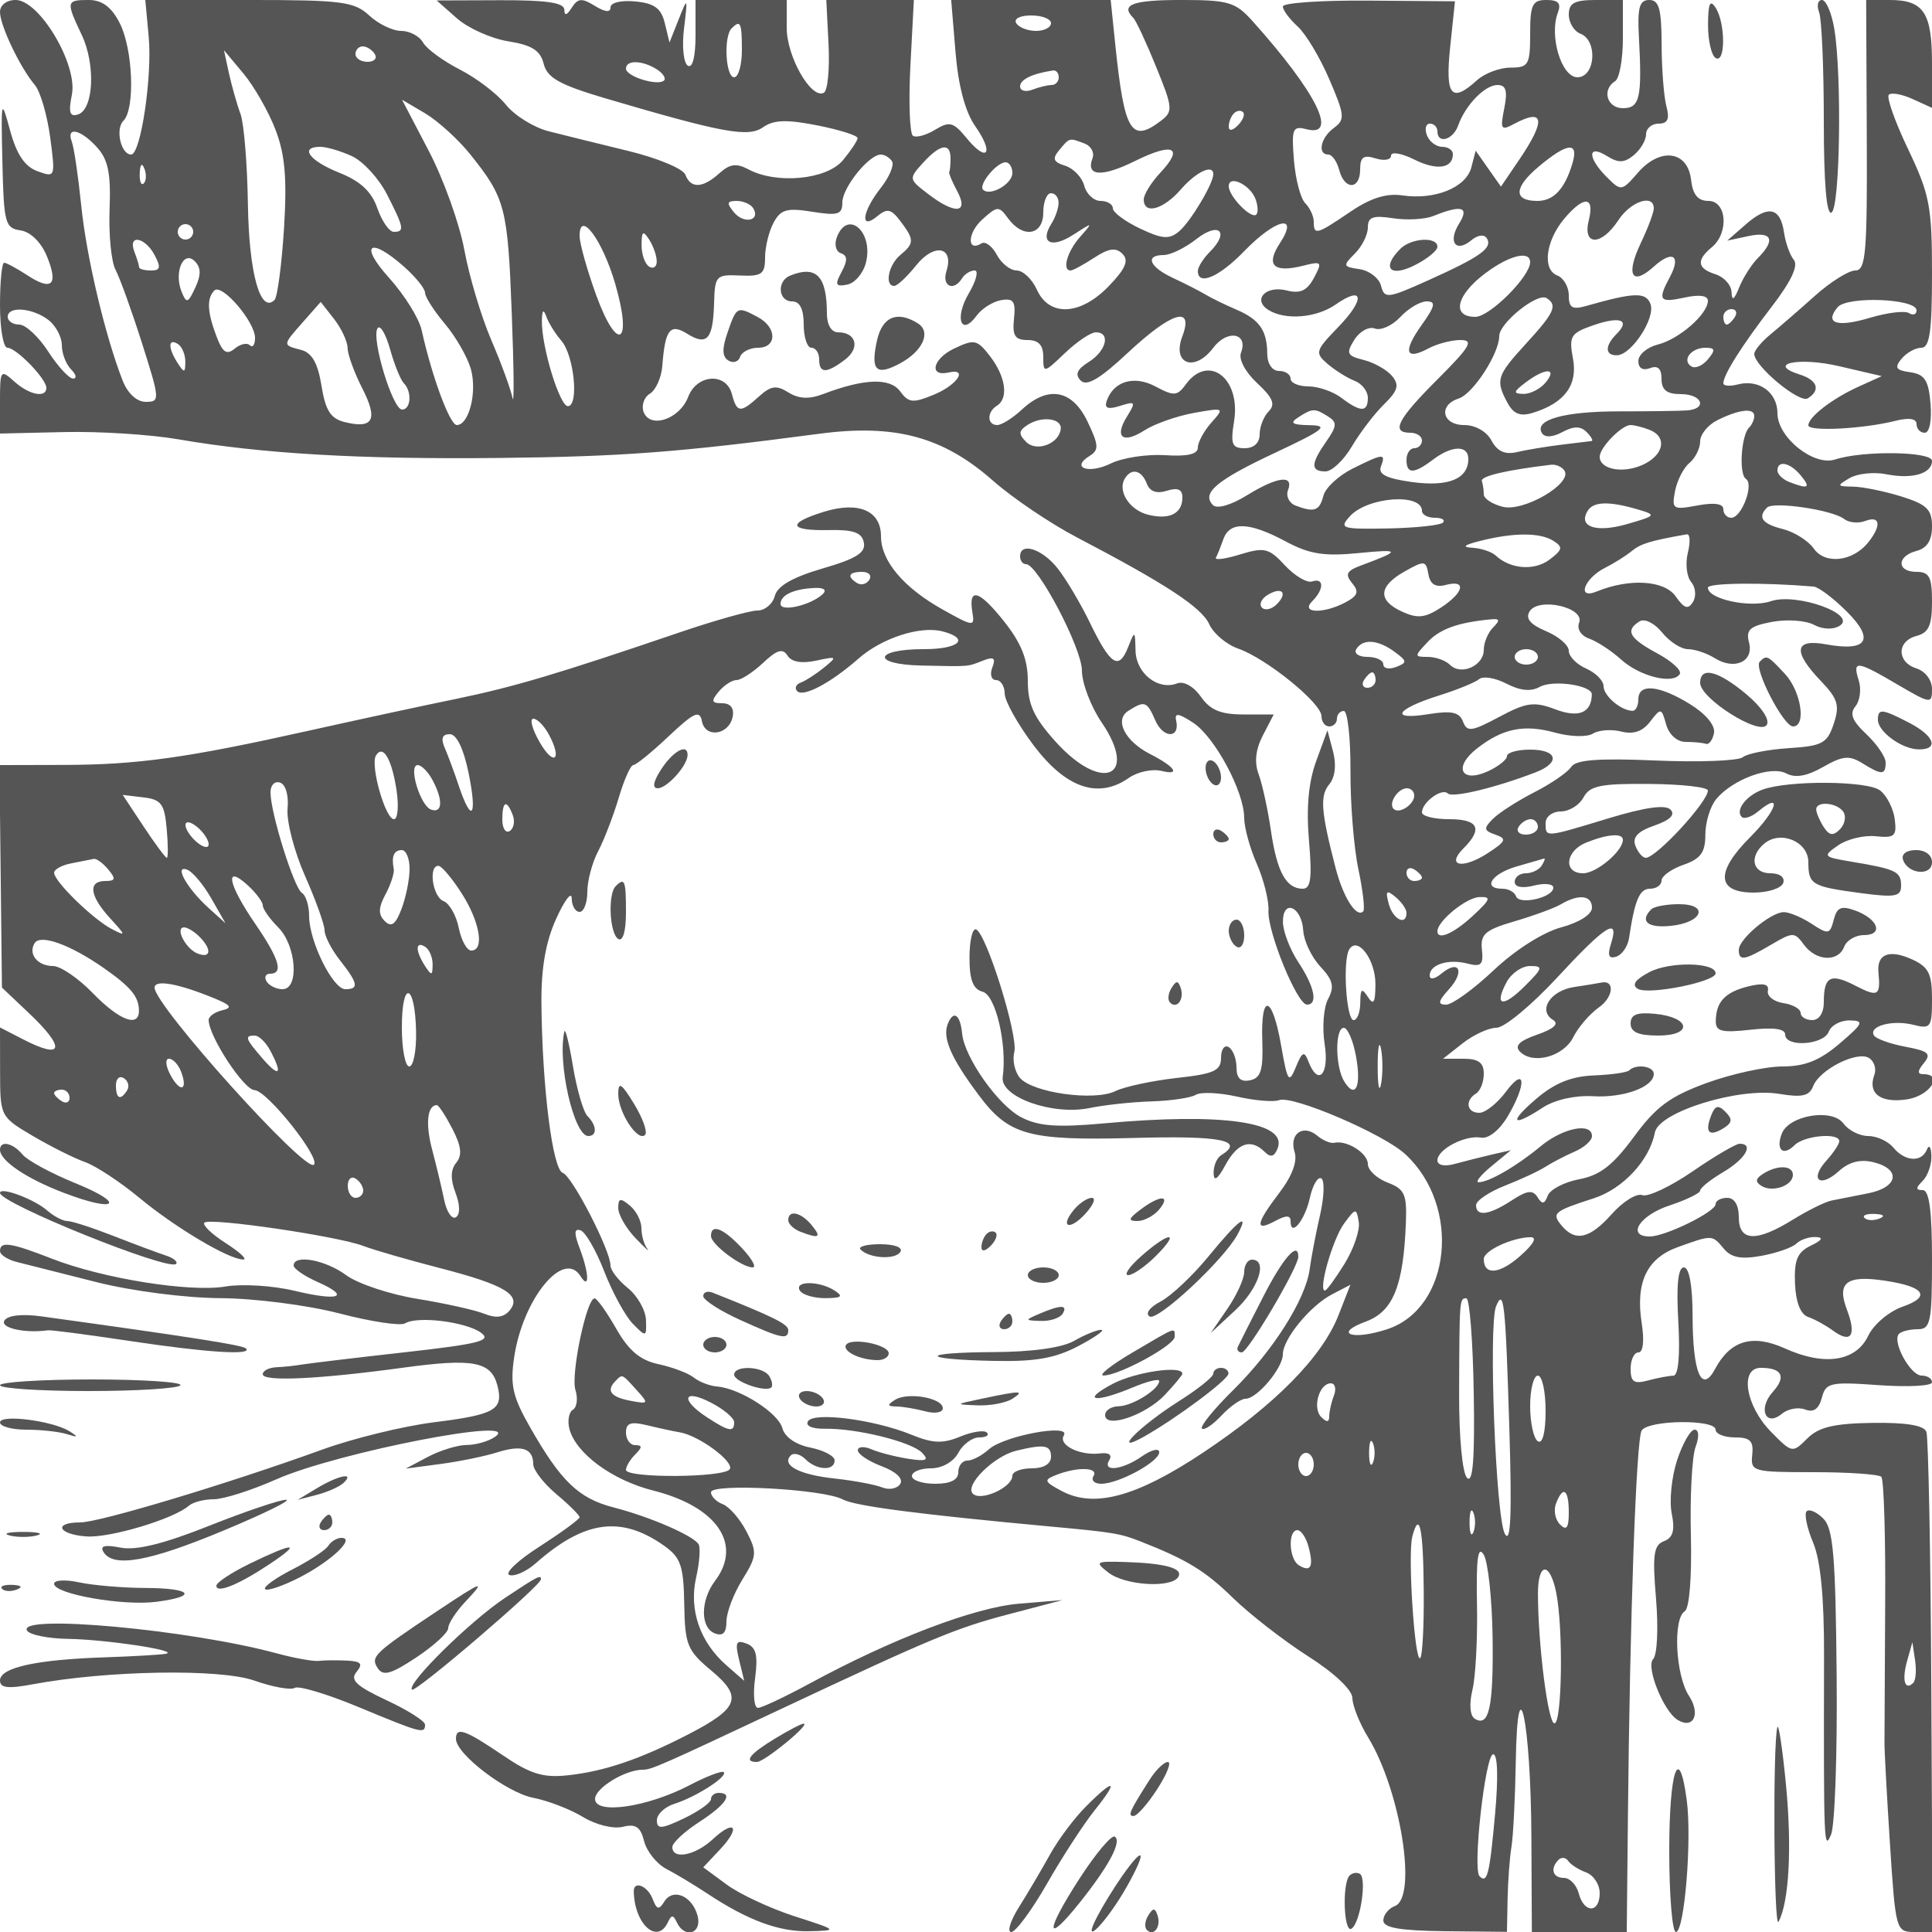 <svg xmlns="http://www.w3.org/2000/svg" version="1.0" width="250" height="250" viewBox="0 0 250 250" preserveAspectRatio="xMidYMid meet">
<g transform="translate(0,250) scale(0.01,-0.01)" fill="#555555" stroke="none">
<path d="M0 24845 c0 -175 260 -719 451 -945 70 -82 159 -386 198 -675 69 -520 67 -525 -165 -440 -164 60 -269 217 -353 525 -116 426 -119 412 -100 -410 18 -787 35 -852 234 -881 128 -18 265 -151 339 -328 156 -376 71 -463 -247 -255 -138 90 -274 164 -303 164 -30 0 -54 -247 -54 -550 0 -302 43 -550 96 -550 114 0 504 -402 504 -519 0 -136 -224 -91 -417 84 -175 158 -183 147 -183 -255 l0 -420 825 19 c454 11 1119 -31 1478 -93 1080 -187 2353 -261 4147 -242 1597 17 2327 72 4150 313 981 130 1602 -37 2248 -606 256 -226 744 -555 1084 -733 1153 -603 1618 -908 1716 -1126 54 -120 222 -262 374 -315 365 -127 1078 -705 1078 -874 0 -73 45 -133 100 -133 55 0 100 45 100 100 0 55 40 100 89 100 49 0 88 -349 86 -775 -2 -426 44 -1000 103 -1275 58 -275 86 -519 62 -543 -87 -88 -258 179 -356 556 -191 735 -207 939 -84 1087 76 92 95 251 50 424 l-73 276 -146 -400 c-99 -270 -129 -603 -93 -1025 42 -483 24 -625 -80 -625 -215 0 -334 216 -412 750 -40 275 -112 604 -159 731 -58 154 -40 320 54 502 l141 272 -391 0 c-294 0 -430 56 -551 229 -94 134 -222 206 -308 173 -246 -95 -531 129 -538 422 -7 267 -8 268 -99 40 -119 -296 -226 -225 -493 326 -118 244 -305 559 -415 699 -201 255 -487 346 -487 156 0 -55 34 -100 77 -100 151 0 723 -1088 723 -1377 0 -162 115 -465 256 -672 482 -710 3 -912 -594 -251 -284 315 -362 484 -362 787 0 280 -84 491 -309 774 -322 406 -464 445 -408 113 32 -186 12 -184 -387 40 -505 283 -796 629 -796 946 0 331 -287 456 -735 319 -485 -150 -462 -248 57 -238 322 7 430 -31 456 -161 27 -131 -97 -209 -534 -336 -387 -113 -584 -226 -618 -355 -27 -104 -128 -189 -225 -189 -96 0 -552 -128 -1013 -285 -1585 -540 -2140 -704 -2888 -859 -412 -84 -1267 -269 -1900 -410 -1588 -354 -2217 -442 -3179 -444 l-828 -2 16 -1440 16 -1439 337 -319 c495 -466 464 -624 -67 -349 l-295 152 1 -577 c1 -574 4 -580 425 -828 233 -137 537 -289 674 -337 138 -48 455 -257 705 -464 467 -387 1163 -800 1344 -797 55 1 -47 96 -228 212 -181 116 -305 235 -276 265 69 68 1723 -174 2055 -301 138 -53 583 -181 989 -286 849 -219 1068 -353 905 -550 -75 -90 -177 -103 -327 -42 -119 48 -509 135 -867 193 -357 58 -771 196 -920 306 -267 198 -680 274 -680 125 0 -41 138 -136 306 -211 441 -195 286 -255 -298 -115 -276 66 -676 91 -888 55 -463 -78 -1588 102 -2249 360 -533 208 -671 229 -671 99 0 -49 101 -114 225 -144 124 -31 585 -147 1025 -259 456 -115 1144 -204 1600 -207 450 -3 1125 -90 1543 -198 409 -107 791 -164 849 -128 158 97 777 22 979 -119 149 -105 -10 -146 -997 -257 -646 -72 -1241 -144 -1324 -158 -83 -15 -229 -30 -325 -34 -96 -5 -175 -45 -175 -91 0 -98 727 -64 1823 86 900 123 1132 79 1213 -230 82 -315 -25 -378 -827 -478 -394 -50 -1040 -208 -1437 -352 -1220 -442 -2884 -943 -3134 -943 -353 0 -288 -154 77 -181 302 -24 1134 225 1330 398 52 45 197 83 322 83 125 0 487 115 805 256 794 352 3242 826 2828 548 -82 -56 -246 -102 -364 -102 -117 -1 -342 -71 -500 -154 l-286 -152 450 60 c248 33 579 101 736 151 317 100 464 51 464 -154 0 -74 135 -249 300 -388 165 -138 300 -273 300 -298 0 -25 -232 -195 -515 -377 -283 -181 -460 -348 -393 -371 67 -22 220 46 340 152 631 557 1107 621 1665 225 212 -151 249 -259 257 -753 9 -528 38 -600 351 -861 411 -343 358 -486 -305 -828 -620 -319 -1079 -475 -1550 -526 -324 -35 -486 15 -850 263 -482 327 -600 368 -600 208 0 -196 653 -694 998 -762 191 -37 482 -149 646 -249 167 -102 393 -157 514 -127 168 42 230 0 277 -186 33 -132 163 -294 288 -359 125 -65 362 -208 527 -317 524 -348 933 -499 1322 -489 374 10 373 12 -195 195 -314 102 -708 286 -874 409 l-303 223 217 231 c273 290 193 399 -95 131 -226 -210 -522 -267 -522 -100 0 55 157 201 349 325 344 223 446 376 251 376 -55 0 -100 -37 -100 -81 0 -45 -158 -157 -350 -249 -290 -138 -350 -143 -350 -25 0 78 101 174 225 213 280 88 696 355 640 410 -22 23 -226 -55 -451 -173 -541 -281 -1214 -378 -1214 -174 0 141 389 379 619 379 110 0 220 48 1831 806 1905 895 2221 1027 2900 1205 l700 184 -566 -47 c-578 -49 -1645 -456 -2711 -1035 -318 -172 -617 -313 -666 -313 -48 0 -65 173 -36 385 39 295 14 400 -111 447 -134 52 -151 15 -96 -210 l66 -272 -229 200 c-343 300 -487 717 -394 1133 45 196 59 391 33 434 -70 113 -628 355 -1097 476 -455 117 -684 337 -1082 1035 -228 399 -262 549 -207 914 113 750 636 1392 855 1048 122 -194 117 30 -10 362 -73 193 -69 255 14 227 63 -21 201 -261 307 -534 106 -272 272 -576 370 -676 171 -174 177 -172 169 50 -5 127 -110 313 -234 413 -124 100 -225 231 -225 291 0 197 -496 1159 -618 1200 -132 44 -266 1110 -276 2191 -4 459 55 799 192 1100 109 240 199 357 200 261 1 -96 47 -175 102 -175 55 0 100 117 100 260 0 142 63 379 140 525 77 146 196 456 266 690 69 234 154 425 189 425 35 0 241 168 458 373 329 310 401 342 430 194 43 -224 352 -178 398 59 21 110 -29 174 -136 174 -139 0 -147 27 -45 150 68 82 172 150 231 150 58 0 213 100 343 222 180 170 255 192 316 95 51 -83 182 -106 369 -66 274 59 280 54 102 -91 -104 -84 -239 -171 -300 -193 -61 -22 -82 -71 -46 -110 78 -84 435 105 793 420 303 267 800 428 1088 353 360 -94 218 -230 -240 -230 -650 0 -684 -197 -37 -212 642 -14 591 -18 807 66 134 52 162 30 114 -93 -34 -88 -12 -161 49 -161 61 0 111 -79 112 -175 0 -96 170 -400 378 -675 416 -550 834 -692 1227 -417 114 80 305 121 425 91 252 -62 174 54 -144 216 -330 167 -471 444 -287 561 213 136 241 126 351 -126 103 -234 322 -232 268 3 -23 101 32 93 220 -30 281 -184 661 -893 661 -1233 0 -122 73 -389 163 -593 90 -205 158 -477 151 -605 -15 -274 371 -1217 498 -1217 146 0 98 232 -112 550 -109 165 -199 400 -199 522 -1 303 245 195 263 -115 8 -133 107 -342 221 -464 165 -177 185 -262 100 -421 -58 -109 -78 -373 -44 -585 62 -394 -85 -549 -211 -221 -53 139 -80 126 -162 -75 -90 -218 -108 -191 -191 284 -115 653 -265 686 -243 54 13 -377 -19 -479 -159 -508 -121 -25 -175 27 -175 166 0 111 -45 229 -100 263 -55 34 -100 -28 -100 -137 0 -168 -89 -209 -575 -262 -316 -36 -673 -112 -792 -170 -273 -134 -1075 -21 -1237 173 -66 80 -98 229 -71 332 54 207 -364 1544 -496 1588 -46 15 -84 -150 -84 -368 0 -287 47 -407 170 -439 168 -44 318 -680 260 -1105 -35 -257 644 -499 1125 -400 193 40 554 79 804 86 250 8 506 46 569 85 63 39 303 29 533 -23 230 -52 475 -73 545 -46 173 67 1347 -435 1633 -699 729 -672 593 -1992 -233 -2265 -453 -149 -706 -59 -277 99 353 131 486 460 518 1277 14 371 -16 438 -238 522 -140 54 -254 161 -254 239 0 141 -272 313 -436 275 -47 -10 -146 31 -220 93 -184 153 -366 21 -292 -212 39 -121 -33 -312 -196 -526 -308 -404 -324 -511 -56 -367 143 77 200 76 200 -2 0 -216 186 10 250 304 37 165 103 277 148 249 44 -27 37 -241 -17 -475 -54 -234 -114 -549 -134 -700 -53 -391 -473 -1055 -995 -1569 -247 -244 -427 -466 -399 -493 27 -27 140 49 252 168 112 120 252 218 312 218 149 0 483 397 483 575 0 198 354 630 638 777 l236 123 -155 -396 c-214 -542 -820 -1157 -1756 -1779 -860 -571 -1405 -718 -1826 -493 -228 122 -235 142 -70 207 274 108 553 100 483 -14 -34 -55 11 -100 99 -100 227 0 751 285 751 408 0 57 -100 33 -222 -52 -255 -179 -522 -209 -423 -48 40 65 -7 99 -119 85 -262 -33 -547 108 -470 233 97 157 -777 -5 -971 -181 -89 -80 -213 -145 -278 -145 -64 0 -117 -67 -117 -150 0 -100 -100 -150 -300 -150 -165 0 -300 45 -300 100 0 55 111 100 246 100 145 0 291 83 354 200 59 110 180 200 270 200 90 0 135 29 100 63 -35 35 -191 11 -346 -53 -224 -93 -354 -88 -628 24 -482 197 -1264 299 -1341 175 -36 -60 53 -99 216 -97 411 8 1128 -170 1262 -312 92 -97 53 -113 -183 -76 -165 26 -379 81 -475 123 -96 41 -175 34 -175 -14 0 -49 139 -142 309 -206 186 -70 282 -161 240 -229 -38 -61 -143 -82 -234 -45 -91 36 -367 88 -615 115 -458 49 -693 173 -567 299 39 38 124 16 189 -49 145 -145 378 -155 378 -16 0 57 -141 131 -313 166 -189 37 -333 137 -363 251 -52 198 -551 516 -847 540 -95 7 -230 60 -300 116 -70 56 -274 133 -454 172 -239 51 -386 174 -550 461 -123 215 -248 391 -279 391 -104 2 -311 -988 -248 -1186 34 -108 20 -223 -33 -255 -52 -32 -72 -144 -45 -248 83 -317 554 -664 1082 -797 827 -208 1162 -695 803 -1169 -191 -253 -193 -607 -3 -680 104 -40 150 7 150 152 0 116 92 360 205 542 190 307 194 355 54 625 -83 161 -221 319 -305 352 -85 32 -154 102 -154 155 0 120 1454 42 1704 -92 162 -87 972 -192 2696 -352 799 -73 898 -90 1150 -189 609 -239 845 -383 1203 -733 219 -213 656 -553 972 -755 343 -218 575 -438 575 -543 1 -97 92 -326 204 -509 421 -690 639 -2068 346 -2181 -82 -31 -150 -116 -150 -187 0 -95 215 -132 800 -139 l800 -8 8 424 c5 233 27 537 50 674 23 138 48 633 56 1100 22 1344 196 509 202 -975 l6 -1225 614 0 614 0 15 1475 c25 2596 107 4899 178 5014 86 138 957 148 957 11 0 -55 112 -100 249 -100 198 0 244 -46 225 -225 -23 -217 5 -225 793 -225 449 0 843 -27 877 -60 33 -33 56 -776 50 -1650 -5 -875 -9 -1680 -9 -1790 -1 -110 32 -706 72 -1325 71 -1099 79 -1125 312 -1125 l238 0 -16 3175 c-9 1746 -38 3230 -64 3298 -31 83 -265 121 -698 115 -501 -8 -696 -55 -844 -203 -190 -190 -196 -189 -467 86 -331 336 -410 829 -134 829 277 0 334 -114 156 -311 -195 -216 -95 -459 118 -283 77 64 212 89 300 55 109 -42 178 6 216 151 52 197 106 209 741 164 377 -27 685 -10 685 37 0 48 -60 87 -134 87 -147 0 -388 444 -293 540 33 33 143 60 244 60 164 0 183 94 183 900 0 633 -36 900 -120 900 -93 0 -93 27 0 120 66 66 116 212 112 325 -4 113 -30 149 -58 80 -69 -170 -283 -157 -434 25 -68 83 -215 150 -326 150 -111 0 -255 73 -320 162 -147 200 -706 107 -798 -132 -80 -210 17 -297 166 -148 125 125 578 165 578 51 0 -37 -75 -150 -166 -251 -223 -246 -87 -361 161 -136 134 121 278 157 451 114 358 -90 316 -325 -71 -401 -179 -35 -392 -78 -475 -94 -82 -16 -307 -128 -500 -247 -474 -294 -700 -284 -700 32 0 156 -57 250 -150 250 -82 0 -150 -37 -150 -81 0 -100 -650 -419 -853 -419 -304 0 -131 273 253 400 220 73 400 160 400 194 0 35 135 143 300 240 286 169 400 366 211 366 -49 0 -322 -161 -608 -357 -286 -197 -579 -335 -651 -308 -72 28 -249 -81 -393 -242 -287 -323 -474 -366 -652 -152 -132 160 -102 186 416 353 378 122 723 493 791 852 50 266 1087 587 1611 499 293 -49 388 -27 437 100 83 215 568 460 722 365 68 -42 99 -140 70 -218 -89 -242 79 -369 421 -318 298 45 482 326 213 326 -80 0 -78 42 7 144 99 120 59 156 -239 211 -197 37 -380 103 -407 146 -74 121 239 206 509 138 225 -57 242 -34 242 334 0 327 -44 415 -257 512 -296 135 -460 71 -436 -169 29 -302 -5 -322 -294 -173 -326 169 -413 125 -413 -210 0 -140 -60 -233 -150 -233 -82 0 -150 42 -150 93 0 51 -101 109 -225 127 -124 19 -213 91 -199 159 18 88 -56 105 -250 58 -303 -74 -422 -201 -424 -450 -2 -134 78 -153 448 -112 298 34 450 13 450 -62 0 -169 497 -136 564 37 31 83 154 148 272 146 190 -4 176 -37 -132 -300 -257 -219 -449 -296 -740 -296 -216 0 -658 -96 -981 -214 -473 -173 -655 -307 -941 -697 -270 -367 -438 -498 -706 -548 -194 -37 -377 -132 -408 -212 -43 -113 -73 -117 -133 -20 -61 97 -134 88 -333 -42 -292 -191 -462 -214 -462 -62 0 58 169 172 375 253 206 81 443 191 525 245 83 53 251 141 375 195 124 53 225 143 225 200 0 183 -378 108 -667 -133 -308 -256 -672 -466 -801 -463 -45 1 31 95 168 208 l250 206 -250 -57 c-137 -32 -351 -86 -475 -120 -133 -37 -225 -18 -225 46 0 143 360 331 566 294 94 -17 238 97 341 271 250 421 236 666 -19 325 -112 -151 -268 -275 -346 -275 -163 0 -190 159 -42 250 55 34 100 149 100 256 0 143 -69 194 -263 194 l-264 0 254 200 c140 110 337 201 439 201 101 1 454 293 784 650 627 678 809 793 696 437 -48 -153 -29 -199 69 -167 74 25 148 132 164 237 75 498 136 642 273 642 81 0 148 47 148 105 0 58 127 150 283 204 224 78 284 160 284 390 0 160 63 367 141 461 214 257 709 438 908 331 115 -61 266 -35 474 84 253 145 340 153 506 50 255 -158 304 -157 304 8 0 72 -112 237 -249 366 -185 174 -221 266 -141 362 58 71 77 222 42 334 -84 265 -29 259 505 -55 426 -249 443 -251 443 -56 0 115 -87 230 -200 266 -258 82 -258 353 0 421 157 41 200 136 200 441 0 321 -34 388 -200 388 -259 0 -259 203 0 271 136 36 200 136 200 316 0 221 -66 285 -398 389 -220 68 -501 125 -625 127 -210 3 -213 11 -42 111 102 59 315 81 474 49 334 -67 591 8 591 173 0 123 -891 136 -1254 18 -277 -90 -746 286 -746 598 0 271 -240 445 -514 373 -102 -26 -186 -20 -186 15 0 109 237 485 627 993 250 325 346 529 285 604 -51 62 -108 222 -127 355 -47 325 -205 358 -495 104 l-240 -210 275 59 c304 65 355 -50 124 -282 -83 -83 -193 -255 -244 -382 -65 -162 -94 -181 -99 -63 -3 93 -96 197 -206 232 -238 76 -254 181 -50 350 225 186 195 600 -43 600 -137 0 -203 81 -225 275 -44 375 -399 422 -687 91 -211 -243 -218 -243 -405 -56 -250 250 -249 428 2 272 151 -94 225 -92 350 11 87 72 158 193 158 269 0 76 73 138 162 138 119 0 145 60 101 225 -33 124 -61 484 -62 800 -1 459 -33 575 -160 575 -127 0 -154 -97 -134 -475 43 -790 13 -925 -207 -925 -207 0 -276 241 -100 350 55 34 100 284 100 556 l0 494 -350 0 c-277 0 -350 -40 -350 -189 0 -104 68 -216 150 -247 228 -88 195 -564 -39 -564 -206 0 -368 535 -252 837 45 119 6 163 -148 163 -182 0 -211 -59 -211 -437 0 -402 -21 -438 -253 -438 -140 0 -334 -73 -433 -162 -335 -303 -415 -205 -349 429 l62 591 -1114 9 c-612 5 -1113 -29 -1113 -76 0 -47 86 -163 191 -258 105 -95 289 -402 410 -684 200 -464 206 -522 60 -629 -172 -125 -218 -345 -73 -345 49 0 112 -90 141 -200 69 -263 271 -258 271 7 0 161 44 193 200 143 110 -35 200 -19 200 36 0 54 134 32 299 -50 292 -146 501 -117 501 70 0 52 -63 94 -139 94 -77 0 -166 68 -197 150 -32 83 -14 150 39 150 53 0 97 -45 97 -100 0 -168 202 -111 268 75 95 267 346 525 510 525 110 0 132 -76 87 -302 -55 -275 -43 -293 130 -200 388 207 411 48 66 -461 l-239 -352 -164 233 -163 232 -57 -219 c-69 -258 -470 -421 -889 -360 -209 31 -413 -33 -678 -213 -436 -296 -471 -305 -471 -128 0 72 -50 180 -111 241 -61 61 -126 312 -146 559 -32 405 -16 444 161 398 422 -110 131 476 -695 1397 -223 249 -311 275 -928 275 -625 0 -787 -61 -617 -231 36 -35 169 -321 296 -634 217 -532 221 -578 61 -699 -382 -290 -471 -144 -587 961 l-62 603 -1032 0 -1032 0 56 -675 c36 -438 126 -774 255 -958 248 -352 157 -482 -110 -156 -172 210 -222 223 -407 111 -115 -71 -245 -107 -288 -80 -43 26 -58 433 -34 903 l45 855 -566 0 -567 0 29 -575 c16 -316 -11 -597 -60 -625 -162 -91 -481 465 -481 837 l0 363 -590 0 -590 0 0 -456 c0 -279 -39 -432 -100 -394 -55 34 -78 250 -49 481 49 408 47 411 -69 119 l-119 -300 -61 250 c-46 192 -134 257 -381 281 -181 18 -321 -15 -321 -76 0 -70 -70 -63 -203 19 -168 104 -220 100 -299 -24 -63 -100 -95 -108 -96 -25 -2 90 -233 124 -827 122 l-825 -3 264 -233 c145 -127 443 -261 664 -296 305 -49 414 -118 457 -291 46 -181 204 -270 786 -443 1533 -452 1861 -513 2054 -377 137 96 305 101 703 23 287 -57 521 -131 519 -165 -2 -34 -88 -163 -191 -287 -209 -250 -856 -312 -1221 -117 -156 83 -241 72 -376 -50 -216 -195 -371 -202 -441 -18 -30 77 -361 215 -736 306 -375 91 -839 206 -1032 255 -192 49 -442 204 -554 344 -112 140 -380 345 -596 455 -215 110 -430 267 -476 350 -46 82 -174 150 -283 150 -110 0 -296 90 -414 200 -193 179 -353 200 -1556 200 l-1341 0 44 -475 c48 -510 -103 -1525 -227 -1525 -132 0 -208 329 -100 437 154 154 124 932 -50 1268 -106 206 -227 295 -400 295 -291 0 -295 -19 -90 -451 182 -384 156 -963 -47 -1030 -108 -35 -126 24 -80 256 78 388 -419 1225 -728 1225 -116 0 -202 -66 -202 -155z m13600 -145 c0 -55 -87 -100 -194 -100 -107 0 -222 45 -256 100 -35 57 49 100 194 100 141 0 256 -45 256 -100z m-4000 -350 c0 -192 -45 -350 -100 -350 -111 0 -139 528 -33 633 115 115 133 77 133 -283z m-4750 -50 c34 -55 -8 -100 -94 -100 -86 0 -156 45 -156 100 0 55 42 100 94 100 52 0 122 -45 156 -100z m-1286 -976 c125 -325 151 -629 111 -1281 -30 -470 -85 -886 -122 -924 -184 -184 -331 345 -345 1236 -8 521 -51 1048 -96 1171 -46 123 -112 359 -149 524 l-65 300 251 -300 c138 -165 325 -492 415 -726z m4933 780 c81 -51 124 -116 96 -145 -78 -77 -493 51 -493 153 0 114 210 110 397 -8z m5203 -104 c0 -55 -41 -100 -92 -100 -50 0 -163 -27 -250 -61 -87 -33 -158 -14 -158 43 0 89 155 165 425 206 41 7 75 -33 75 -88z m-7615 -997 c454 -567 485 -687 537 -2053 28 -715 32 -1210 10 -1100 -22 110 -145 448 -275 750 -130 303 -286 826 -348 1164 -62 338 -268 914 -459 1280 l-348 666 300 -177 c165 -98 427 -336 583 -530z m9933 375 c-71 -71 -118 -77 -118 -15 0 57 30 134 67 170 36 37 90 44 118 15 28 -28 -2 -105 -67 -170z m-14763 -284 c145 -160 181 -338 163 -801 -13 -328 22 -681 77 -784 55 -103 209 -530 342 -948 233 -733 235 -761 50 -761 -117 0 -234 108 -300 275 -226 578 -469 1602 -536 2267 -39 381 -94 753 -122 825 -77 202 117 159 326 -73z m12781 48 c83 -32 129 -118 101 -190 -90 -235 120 -248 551 -35 492 244 636 178 329 -149 -119 -127 -217 -284 -217 -349 0 -201 253 -132 481 131 199 228 419 331 419 195 0 -122 -297 -618 -443 -739 -128 -107 -217 -100 -506 37 -193 92 -351 209 -351 262 0 52 -72 95 -159 95 -88 0 -183 89 -211 197 -28 108 -139 224 -246 258 -155 49 -171 91 -77 203 135 163 127 161 329 84z m-9483 -162 c145 -66 349 -289 455 -496 221 -434 230 -484 87 -484 -58 0 -153 137 -212 305 -75 217 -219 351 -495 461 -387 155 -517 334 -243 334 80 0 264 -54 408 -120z m7747 -30 c0 -82 -8 -161 -17 -175 -9 -14 37 -126 104 -250 154 -289 -29 -304 -384 -30 -244 187 -245 193 -60 397 222 245 357 267 357 58z m8044 -75 c-99 -324 -242 -475 -450 -475 -312 0 -307 171 13 441 381 320 529 331 437 34z m-8801 37 c30 -49 -35 -202 -144 -341 -245 -311 -276 -559 -46 -368 127 105 178 94 297 -63 183 -242 183 -288 0 -440 -153 -127 -207 -400 -79 -400 39 0 167 120 284 266 233 293 493 243 392 -74 -63 -198 94 -269 203 -92 34 55 107 100 162 100 54 0 20 -134 -76 -297 -188 -318 -101 -564 102 -287 66 91 209 181 316 200 161 28 191 -16 167 -241 -23 -219 13 -275 175 -275 143 0 204 -65 204 -219 0 -213 7 -211 280 50 155 148 335 269 400 269 195 0 137 -241 -92 -384 -152 -95 -181 -163 -103 -241 78 -78 249 23 607 358 570 533 861 621 707 213 -136 -357 159 -467 400 -147 183 243 458 193 359 -65 -32 -83 59 -252 210 -392 204 -189 239 -275 149 -365 -64 -64 -117 -198 -117 -297 0 -111 -74 -180 -194 -180 -165 0 -185 51 -137 349 90 555 -331 878 -623 479 -112 -154 -154 -157 -392 -30 -280 150 -548 69 -635 -191 -30 -91 21 -108 175 -59 199 63 207 52 91 -135 -171 -274 -56 -363 231 -178 129 82 414 182 634 222 392 70 397 67 225 -126 -96 -108 -175 -254 -175 -323 0 -86 -135 -117 -425 -98 -234 15 -549 -33 -700 -107 -288 -141 -526 -58 -276 97 123 76 120 139 -26 444 -198 415 -510 472 -850 156 -118 -110 -262 -200 -319 -200 -133 0 -135 169 -4 250 153 95 115 374 -87 638 -170 220 -204 227 -470 100 -275 -132 -327 -367 -68 -308 258 59 113 -161 -188 -286 -275 -113 -329 -108 -439 42 -131 178 -465 167 -996 -35 -181 -69 -316 -63 -450 21 -155 97 -226 87 -379 -51 -242 -219 -288 -215 -352 29 -74 284 -453 260 -566 -36 -109 -287 -491 -417 -576 -196 -32 84 4 191 81 238 76 47 148 207 160 355 36 477 100 559 323 420 256 -160 334 -71 347 392 10 360 25 376 335 362 283 -13 325 18 325 232 0 135 49 338 110 451 92 172 172 195 500 142 334 -53 390 -36 390 120 0 192 344 620 498 620 50 0 115 -40 145 -88z m-9683 -285 c-33 -33 -56 26 -52 131 5 117 28 141 60 61 29 -72 26 -159 -8 -192z m11240 134 c0 -142 -288 -306 -379 -216 -63 64 175 355 291 355 49 0 88 -63 88 -139z m3145 -333 c33 -86 38 -178 12 -204 -64 -65 -357 235 -357 366 0 151 274 22 345 -162z m-2547 -53 c0 -69 -42 -190 -93 -270 -155 -245 -1 -325 279 -145 263 169 264 169 91 -27 -167 -190 -235 -433 -121 -433 29 0 166 74 305 165 188 123 280 136 365 51 86 -86 43 -190 -173 -415 -367 -383 -772 -405 -933 -51 -62 138 -181 250 -262 250 -82 0 -198 91 -257 203 -60 111 -149 178 -197 148 -192 -119 -185 134 9 309 196 177 214 178 334 14 193 -264 455 -220 455 76 0 138 45 250 100 250 55 0 99 -56 98 -125z m-3952 -68 c100 -162 -118 -211 -247 -56 -100 121 -94 149 33 149 86 0 182 -42 214 -93z m10813 -157 c-84 -335 162 -335 382 0 160 245 459 345 459 153 0 -53 -76 -255 -168 -448 -198 -415 -116 -562 168 -305 242 219 358 145 208 -135 -162 -302 -136 -337 192 -265 189 41 300 26 300 -42 0 -172 -372 -497 -647 -566 -139 -35 -253 -131 -253 -214 0 -92 58 -127 150 -92 102 39 150 -5 150 -139 0 -143 68 -197 250 -197 280 0 349 -194 75 -211 -96 -7 -490 -12 -875 -12 -712 0 -1103 -110 -997 -282 37 -59 137 -54 264 14 148 79 235 79 314 0 60 -60 89 -112 64 -116 -25 -3 -202 -25 -395 -48 -192 -24 -449 -66 -571 -95 -154 -36 -254 9 -329 149 -63 118 -209 201 -354 201 -285 0 -338 257 -71 343 186 60 525 582 525 808 0 169 493 565 612 492 146 -91 104 -187 -262 -586 -383 -418 -401 -475 -244 -768 78 -145 165 -181 325 -132 414 126 588 360 523 704 -54 288 -30 328 260 429 351 122 488 72 304 -112 -154 -154 -151 -279 7 -275 188 5 501 485 432 664 -59 156 -210 151 -832 -26 -180 -51 -225 -24 -225 137 0 110 -67 226 -149 258 -197 76 -150 449 92 736 254 300 394 290 316 -22z m-1679 -45 c-148 -237 -41 -380 159 -214 84 70 167 80 201 25 77 -125 -81 -238 -756 -542 -529 -238 -569 -243 -613 -73 -26 100 -151 197 -278 216 -216 31 -220 43 -62 201 93 92 169 244 169 338 0 136 66 160 325 120 179 -28 415 -15 525 30 367 147 466 117 330 -101z m-16380 -105 c0 -55 -45 -100 -100 -100 -55 0 -100 45 -100 100 0 55 45 100 100 100 55 0 100 -45 100 -100z m5461 -673 c228 -785 30 -903 -246 -147 -118 325 -215 670 -215 768 0 345 296 -53 461 -621z m7697 417 c-87 -87 -158 -200 -158 -251 0 -196 275 -79 600 257 408 421 715 491 463 105 -188 -286 -85 -389 293 -295 249 63 258 54 147 -155 -90 -168 -178 -208 -355 -163 -269 67 -444 -120 -236 -252 217 -137 622 -105 872 70 362 253 384 70 35 -290 -300 -310 -307 -335 -139 -480 99 -84 256 -182 349 -218 94 -36 171 -135 171 -219 0 -190 -93 -190 -344 0 -107 81 -298 147 -425 147 -127 0 -231 45 -231 100 0 55 -67 100 -150 100 -88 0 -151 92 -152 225 -2 299 -101 441 -400 569 -136 58 -316 145 -398 194 -82 49 -274 147 -425 217 -304 142 -364 295 -116 295 88 0 278 93 423 207 290 228 434 95 176 -163z m-7160 -125 c1 -72 -43 -103 -98 -69 -55 34 -99 160 -98 281 1 178 19 191 98 69 53 -82 98 -209 98 -281z m-6498 81 c85 -160 76 -200 -46 -200 -85 0 -154 19 -154 42 0 23 -27 113 -61 200 -88 230 135 194 261 -42z m3225 -148 c151 -133 275 -286 275 -340 0 -53 115 -234 256 -401 141 -167 292 -430 336 -583 85 -297 -22 -728 -181 -728 -90 0 -321 623 -455 1228 -33 152 -223 456 -420 675 -392 434 -256 541 189 149z m-2698 -274 c-94 -203 -114 -209 -177 -53 -102 251 23 542 170 395 82 -82 84 -177 7 -342z m17273 330 c0 -186 -523 -708 -709 -708 -339 0 -230 326 209 621 279 188 500 226 500 87z m-16500 -980 c0 -89 -30 -132 -66 -96 -36 37 -125 17 -198 -44 -103 -85 -156 -49 -234 158 -121 317 -129 494 -28 595 96 96 526 -404 526 -613z m1198 -132 c1 -84 87 -321 192 -525 205 -403 139 -525 -233 -432 -179 45 -246 151 -297 470 -47 292 -123 426 -263 463 -244 64 -245 57 28 366 l225 255 173 -221 c95 -122 174 -291 175 -376z m13898 298 c-246 -345 -211 -463 89 -302 111 59 297 108 413 108 177 0 128 -84 -293 -505 -524 -523 -611 -695 -355 -695 83 0 150 -45 150 -100 0 -55 -45 -100 -100 -100 -55 0 -100 -67 -100 -150 0 -187 94 -186 344 3 244 185 456 189 456 9 0 -259 -256 -364 -727 -300 -331 46 -443 101 -404 201 67 175 32 172 -367 -27 -180 -90 -350 -247 -377 -350 -51 -198 -117 -221 -361 -128 -83 32 -127 122 -97 200 78 204 -140 175 -538 -71 -199 -123 -381 -175 -432 -124 -155 155 41 321 807 680 628 295 699 351 446 355 -231 4 -266 27 -150 102 184 119 214 120 388 9 116 -73 112 -125 -25 -320 -203 -290 -206 -389 -12 -389 84 0 238 146 343 325 106 179 293 424 416 544 180 177 200 248 103 366 -67 80 -232 173 -367 207 -217 54 -231 85 -121 261 69 110 188 175 265 146 77 -30 225 37 329 148 104 112 258 203 342 203 123 0 110 -60 -65 -306z m-17771 67 c96 -73 175 -220 175 -327 0 -107 54 -248 120 -314 66 -66 77 -119 25 -119 -52 1 -197 158 -321 350 -124 192 -293 349 -375 349 -82 0 -149 45 -149 100 0 142 318 118 525 -39z m6639 -270 c164 -189 230 -838 86 -847 -106 -7 -344 770 -338 1106 3 141 20 156 59 50 30 -82 117 -222 193 -309z m15186 309 c-34 -55 -82 -100 -106 -100 -24 0 -44 45 -44 100 0 55 48 100 106 100 58 0 78 -45 44 -100z m-17225 -858 c108 -108 93 -342 -22 -342 -122 0 -399 914 -319 1050 33 55 106 -65 163 -267 56 -202 137 -400 178 -441z m-2827 277 c-1 -146 -14 -148 -98 -19 -127 196 -127 328 0 250 55 -34 99 -138 98 -231z m19703 32 c-68 -82 -164 -124 -214 -93 -128 79 -6 242 181 242 127 0 133 -28 33 -149z m-2101 -301 c-68 -82 -198 -149 -287 -147 -137 3 -132 27 31 150 253 191 416 189 256 -3z m2700 -433 c0 -46 -30 -114 -67 -150 -103 -103 -134 -604 -41 -664 108 -69 -55 -503 -189 -503 -57 0 -103 50 -103 111 0 72 -118 89 -337 48 -316 -59 -333 -48 -288 186 26 137 110 301 186 364 76 64 139 189 139 280 0 90 101 214 225 275 282 140 475 161 475 53z m-8974 -167 c-20 -192 -313 -303 -447 -169 -103 103 -99 146 22 223 181 116 439 84 425 -54z m7616 -11 c236 -90 191 -328 -86 -454 -255 -116 -556 -60 -556 105 0 118 284 410 399 410 47 0 156 -27 243 -61z m-1097 -531 c102 -166 -530 -534 -799 -466 -135 34 -246 106 -246 160 0 54 -11 132 -25 173 -21 63 314 142 894 211 66 8 145 -28 176 -78z m3055 -58 c135 -163 103 -183 -142 -89 -87 33 -158 101 -158 150 0 138 162 105 300 -61z m-8461 -107 c40 -104 127 -135 261 -93 140 44 200 18 200 -87 0 -209 -168 -293 -445 -223 -240 60 -399 308 -299 469 85 139 216 109 283 -66z m3561 -354 c0 -49 75 -89 167 -89 91 0 138 -28 104 -63 -35 -34 -354 -68 -710 -75 -602 -11 -636 0 -494 157 228 252 933 305 933 70z m2800 17 c237 -70 229 -80 -147 -188 -401 -115 -637 -35 -508 173 74 121 280 126 655 15z m2662 -121 c62 -49 186 -60 275 -26 194 74 212 -59 38 -277 -200 -250 -558 -290 -705 -80 -71 101 -251 214 -399 252 -269 67 -331 152 -206 278 83 83 848 -30 997 -147z m-7225 -291 c308 -165 497 -195 949 -150 542 53 546 32 28 -160 -189 -70 -213 -115 -118 -229 93 -112 75 -163 -83 -248 -287 -153 -590 -144 -433 13 155 155 155 308 -1 256 -67 -22 -225 72 -352 208 -207 224 -264 238 -579 142 -191 -59 -333 -78 -314 -42 20 36 63 145 97 241 83 231 336 221 806 -31z m3463 8 c128 -81 121 -115 -50 -244 -196 -147 -506 -123 -695 53 -52 49 -187 94 -300 101 -143 8 -114 35 95 88 432 110 778 111 950 2z m1741 -153 c-35 -139 -16 -309 42 -379 59 -70 69 -185 24 -259 -63 -102 -113 -86 -224 72 -146 209 -597 237 -1022 63 -264 -109 -164 170 111 308 114 57 268 154 342 215 117 96 240 134 713 217 42 8 48 -99 14 -237z m-3133 -418 c273 72 237 -97 -62 -293 -204 -133 -303 -144 -500 -54 -322 146 -311 329 29 521 257 145 277 143 308 -34 23 -132 92 -175 225 -140z m-7459 67 c-35 -56 -105 -75 -156 -44 -139 86 -113 146 63 146 86 0 128 -46 93 -102z m12218 -88 c65 -5 259 -152 432 -325 365 -364 263 -521 -274 -422 -407 74 -429 -93 -64 -474 222 -232 247 -316 167 -556 -84 -252 -147 -286 -583 -314 -270 -18 -536 -70 -593 -117 -57 -47 -562 -67 -1122 -43 -750 32 -1040 10 -1099 -83 -45 -69 -258 -216 -474 -326 -216 -110 -457 -265 -537 -344 -126 -126 -122 -153 30 -206 151 -53 138 -85 -94 -237 -327 -214 -551 -173 -319 59 255 255 194 378 -187 378 -192 0 -350 39 -350 88 0 130 258 320 334 245 61 -61 627 76 1141 275 321 125 278 292 -75 292 -165 0 -300 -38 -300 -84 0 -46 -111 -134 -246 -196 -349 -159 -452 53 -143 294 335 262 610 317 1015 205 194 -53 410 -59 486 -12 75 47 240 59 367 27 158 -40 277 1 374 129 139 180 146 179 207 -38 37 -131 142 -225 252 -225 103 0 221 -11 262 -25 40 -14 87 49 105 139 19 98 -104 247 -311 375 -401 247 -668 272 -668 61 0 -82 -34 -149 -75 -148 -151 3 -375 194 -375 319 0 71 -101 173 -225 228 -124 54 -225 157 -225 230 0 72 -132 186 -294 254 -205 86 -270 164 -213 256 116 187 716 51 641 -145 -32 -83 23 -170 131 -208 102 -36 288 -158 413 -271 243 -219 673 -325 758 -187 29 46 -103 166 -292 268 -363 196 -418 296 -228 414 66 40 193 -23 291 -144 96 -119 247 -216 335 -216 89 0 244 -52 346 -116 258 -161 509 -45 444 203 -43 164 11 212 297 266 193 36 436 19 541 -37 114 -61 248 -66 334 -14 237 147 -556 431 -888 319 -270 -92 -816 26 -816 175 0 62 721 69 1367 14z m-12822 -99 c-154 -143 -545 -234 -545 -126 0 116 173 196 445 207 118 5 157 -27 100 -81z m5875 -131 c-64 -64 -150 -83 -190 -43 -41 41 -9 114 70 163 187 115 271 31 120 -120z m2800 -300 c-66 -66 -120 -196 -120 -289 0 -206 -294 -337 -437 -194 -57 57 -186 103 -287 103 -177 0 -177 7 -5 190 161 172 396 256 824 296 113 11 118 -13 25 -106z m-1275 -314 c165 -121 167 -140 19 -197 -90 -34 -164 -19 -164 34 0 53 -93 97 -206 97 -113 0 -178 45 -144 100 85 138 278 125 495 -34z m1855 -66 c0 -55 -67 -100 -150 -100 -82 0 -150 45 -150 100 0 55 68 100 150 100 83 0 150 -45 150 -100z m-2100 -300 c0 -55 -48 -100 -106 -100 -58 0 -78 45 -44 100 34 55 82 100 106 100 24 0 44 -45 44 -100z m2124 -88 c170 95 677 21 674 -98 -5 -240 -171 -307 -474 -192 -274 103 -371 90 -725 -99 -358 -191 -415 -198 -468 -60 -47 123 -148 144 -453 95 -503 -80 -417 66 142 242 236 74 470 170 520 212 49 43 208 17 353 -58 177 -92 318 -106 431 -42z m-12821 -618 c178 -332 63 -418 -123 -92 -94 164 -129 298 -79 298 51 0 141 -92 202 -206z m-1040 -494 c115 -564 42 -667 -124 -175 -60 179 -143 404 -185 500 -52 120 -31 175 66 175 88 0 178 -185 243 -500z m-932 -225 c31 -206 16 -375 -33 -375 -112 0 -310 699 -233 824 91 148 204 -42 266 -449z m465 132 c139 -259 131 -433 -16 -384 -141 47 -302 577 -175 577 48 0 135 -87 191 -193z m-1875 -371 c-15 -162 86 -553 225 -868 140 -316 254 -634 254 -707 0 -74 90 -248 200 -388 234 -298 248 -373 69 -373 -162 0 -469 620 -469 947 0 133 -42 267 -93 299 -103 64 -407 1036 -407 1303 0 92 56 148 125 124 72 -24 113 -169 96 -337z m18379 235 c0 -147 -668 -871 -804 -871 -41 0 -101 70 -134 156 -42 109 30 187 247 262 203 71 273 140 206 207 -66 66 -333 28 -798 -113 -832 -253 -817 -252 -817 -62 0 82 88 150 196 150 109 0 241 82 294 181 81 152 221 181 853 175 416 -3 757 -42 757 -85z m-3800 -65 c0 -118 -195 -244 -267 -173 -71 72 55 267 173 267 52 0 94 -42 94 -94z m-16143 -431 c19 -206 19 -375 2 -375 -18 0 -154 183 -302 407 l-269 407 268 -32 c230 -27 273 -85 301 -407z m4478 178 c31 -81 13 -173 -39 -206 -53 -32 -96 34 -96 147 0 242 56 266 135 59z m-3935 -377 c0 -56 -66 -45 -150 24 -82 68 -150 169 -150 224 0 56 66 45 150 -24 83 -68 150 -169 150 -224z m17200 224 c0 -55 -70 -100 -156 -100 -86 0 -128 45 -94 100 34 55 104 100 156 100 52 0 94 -45 94 -100z m1100 -167 c0 -146 -341 -433 -515 -433 -260 0 -231 288 40 397 275 111 475 126 475 36z m-15700 -376 c0 -134 -47 -367 -104 -517 -77 -204 -132 -244 -218 -158 -85 85 -83 172 11 347 68 127 116 275 106 327 -32 164 2 244 105 244 55 0 100 -110 100 -243z m-3900 -7 c102 -123 95 -150 -38 -150 -227 0 -202 -194 63 -482 207 -226 209 -237 22 -140 -244 127 -747 617 -747 729 0 43 101 99 225 122 124 24 253 50 288 57 34 8 119 -54 187 -136z m18550 50 c-34 -55 -127 -100 -206 -100 -79 0 -144 -50 -144 -111 0 -68 96 -87 250 -48 138 35 250 22 250 -27 0 -128 -443 -230 -483 -111 -19 53 -97 97 -175 97 -266 0 -143 194 183 288 179 52 339 98 356 103 17 5 3 -36 -31 -91z m-17216 -425 l184 -322 -218 197 c-282 256 -455 565 -277 496 70 -27 210 -194 311 -371z m3241 64 c236 -370 297 -739 123 -739 -57 0 -129 132 -162 294 -32 161 -121 317 -197 346 -142 55 -199 463 -64 456 41 -3 176 -163 300 -357z m12425 205 c0 -24 -45 -44 -100 -44 -55 0 -100 48 -100 106 0 58 45 78 100 44 55 -34 100 -82 100 -106z m-15000 -359 c0 -47 90 -175 200 -285 235 -235 275 -800 56 -800 -79 0 -172 45 -206 100 -34 55 -14 100 44 100 178 0 120 193 -194 650 -347 505 -401 772 -100 500 110 -100 200 -219 200 -265z m14800 -97 c0 -174 -178 -83 -230 118 -45 169 -29 184 88 87 78 -64 142 -157 142 -205z m859 -38 c-248 -230 -459 -322 -459 -200 0 131 371 434 540 442 162 7 151 -27 -81 -242z m1541 104 c0 -86 -165 -191 -399 -254 -234 -63 -594 -292 -871 -553 -260 -246 -538 -447 -617 -447 -113 0 -105 43 38 201 208 230 130 391 -99 201 -86 -72 -152 -83 -152 -25 0 143 243 219 491 154 175 -45 206 -14 185 181 -22 200 41 255 424 367 248 73 518 172 600 221 230 135 400 116 400 -46z m-18020 -374 c164 -164 151 -286 -22 -219 -155 59 -299 339 -175 339 42 0 131 -54 197 -120z m-1242 -403 c353 -246 458 -372 460 -552 3 -227 -254 -130 -598 225 -187 193 -418 350 -514 350 -200 0 -325 155 -238 296 74 120 460 -19 890 -319z m4260 42 c-1 -146 -14 -148 -98 -19 -127 196 -127 328 0 250 55 -34 99 -138 98 -231z m12200 -256 c-1 -239 -24 -277 -98 -163 -78 121 -97 107 -98 -75 -1 -124 -40 -225 -86 -225 -96 0 -144 773 -57 915 109 176 341 -133 339 -452z m1937 -19 c-289 -289 -407 -266 -240 47 62 115 198 209 304 209 173 0 166 -26 -64 -256z m-16964 -161 c219 -90 241 -123 104 -156 -96 -23 -175 -79 -175 -125 0 -209 453 -903 594 -908 163 -7 856 -877 768 -965 -109 -110 -2062 2060 -2062 2291 0 109 306 54 771 -137z m2613 -431 c5 -249 -35 -452 -88 -452 -53 0 -96 228 -96 506 0 623 171 573 184 -54z m12161 -312 c74 -395 -3 -569 -149 -337 -119 188 -124 697 -7 697 49 0 119 -162 156 -360z m-14049 67 c165 -308 121 -357 -96 -107 -226 261 -240 300 -104 300 54 0 144 -87 200 -193z m14375 -432 c-24 -124 -44 -22 -44 225 0 248 20 349 44 225 23 -124 23 -326 0 -450z m-15529 161 c95 -249 -10 -282 -137 -45 -62 115 -70 209 -19 209 51 0 121 -74 156 -164z m-696 -243 c-86 -139 -146 -113 -146 63 0 86 46 128 102 93 56 -35 75 -105 44 -156z m-746 -99 c0 -58 -45 -78 -100 -44 -55 34 -100 82 -100 106 0 24 45 44 100 44 55 0 100 -48 100 -106z m4954 -401 c116 -225 129 -342 50 -438 -74 -89 -77 -213 -10 -389 60 -159 62 -281 5 -317 -51 -31 -119 68 -151 222 -31 153 -102 449 -157 656 -88 333 -62 573 62 573 23 0 113 -138 201 -307z m-1154 -799 c0 -52 -45 -94 -100 -94 -55 0 -100 70 -100 156 0 86 45 128 100 94 55 -34 100 -104 100 -156z m12699 -946 c-118 -191 -233 -348 -255 -348 -90 0 101 666 247 866 151 205 161 206 191 23 18 -106 -65 -349 -183 -541z m6920 584 c-72 -29 -159 -26 -192 8 -33 33 26 56 131 52 117 -5 141 -28 61 -60z m-4651 -487 c-268 -235 -468 -250 -468 -36 0 107 362 276 600 282 96 2 49 -86 -132 -246z m2638 97 c97 -116 225 -140 488 -92 196 36 399 107 451 158 52 51 165 89 250 85 105 -4 84 -41 -64 -112 -174 -84 -216 -186 -204 -488 10 -243 71 -400 169 -434 85 -29 231 -109 324 -178 235 -171 306 -62 179 272 -134 352 -5 450 492 375 514 -77 602 -206 229 -336 -177 -62 -374 -229 -445 -376 -159 -334 -566 -396 -1079 -164 -420 189 -705 105 -904 -268 -173 -323 -289 -48 -290 691 -1 391 -44 625 -113 625 -75 0 -99 -229 -72 -700 25 -440 1 -701 -64 -701 -57 -1 -204 -29 -328 -62 -181 -49 -225 -19 -225 151 0 117 46 212 101 212 61 0 78 150 43 375 -83 530 64 841 465 987 450 162 446 162 597 -20z m-3236 -1857 c15 -860 -11 -1184 -86 -1109 -61 61 -105 523 -103 1090 4 1234 4 1234 94 1234 41 0 84 -547 95 -1215z m461 -478 c34 -1114 18 -1491 -58 -1355 -118 210 -214 2705 -114 2945 101 242 122 52 172 -1590z m-11293 506 c161 -178 157 -184 -84 -138 -253 48 -314 132 -187 258 88 89 78 93 271 -120z m11762 -269 c0 -278 -39 -432 -100 -394 -55 34 -100 239 -100 456 0 217 45 394 100 394 55 0 100 -205 100 -456z m-2739 198 c-34 -87 -61 -209 -61 -270 0 -77 -32 -80 -103 -9 -118 118 -27 437 124 437 55 0 73 -71 40 -158z m-7761 -345 c0 -135 -68 -122 -354 65 -348 228 -306 374 54 188 165 -85 300 -199 300 -253z m-700 -132 c246 -42 703 -380 643 -476 -68 -111 -1343 -119 -1343 -9 0 44 54 134 120 200 93 93 93 120 0 120 -66 0 -120 73 -120 162 0 125 61 147 275 95 151 -37 343 -78 425 -92z m8966 -390 c-28 -69 -50 -12 -50 125 0 138 22 194 50 125 28 -69 28 -181 0 -250z m-4166 75 c0 -93 -94 -150 -250 -150 -137 0 -250 -43 -250 -96 0 -151 -408 -336 -512 -232 -109 109 273 486 562 556 364 88 450 74 450 -78z m3400 -100 c0 -82 -45 -150 -100 -150 -55 0 -100 68 -100 150 0 83 45 150 100 150 55 0 100 -67 100 -150z m3300 -620 c0 -201 -29 -241 -113 -157 -63 63 -86 184 -53 270 91 239 166 188 166 -113z m-1234 -255 c-28 -69 -50 -12 -50 125 0 138 22 194 50 125 28 -69 28 -181 0 -250z m-643 -769 c4 -446 -17 -833 -45 -861 -71 -72 -164 1337 -103 1571 92 351 143 109 148 -710z m-1489 573 c67 -253 26 -328 -127 -233 -129 79 -144 454 -19 454 49 0 115 -99 146 -221z m2380 -1160 c12 -910 -45 -1173 -231 -1059 -62 39 -74 189 -29 377 41 172 67 673 58 1113 -11 583 12 755 87 633 56 -92 108 -571 115 -1064z m824 569 c92 -463 75 -1688 -24 -1688 -82 0 -212 1014 -213 1675 -1 414 155 422 237 13z m4620 -1163 c-109 -109 -150 33 -81 279 l69 246 35 -234 c19 -128 9 -259 -23 -291z m-5412 -1700 c-71 -783 -101 -903 -201 -803 -92 92 75 1578 177 1578 58 0 67 -304 24 -775z m1179 -754 c96 -36 175 -156 175 -268 0 -262 -203 -264 -271 -3 -29 110 -115 200 -191 200 -147 0 -183 122 -70 235 38 37 94 30 125 -16 31 -46 136 -113 232 -148z"/>
<path d="M10829 21931 c-36 -94 -13 -186 52 -208 86 -29 89 -93 10 -240 -91 -169 -79 -195 71 -166 99 19 208 146 243 284 101 398 -236 695 -376 330z"/>
<path d="M10225 21434 c-176 -71 -156 -334 25 -334 100 0 150 -100 150 -300 0 -165 45 -300 100 -300 55 0 100 -67 100 -150 0 -185 94 -186 335 -3 198 150 146 353 -91 353 -86 0 -144 98 -144 242 0 486 -137 628 -475 492z"/>
<path d="M9416 20702 c-75 -214 -72 -317 9 -367 62 -39 131 -17 152 47 22 65 126 118 231 118 249 0 248 263 -1 396 -268 144 -275 141 -391 -194z"/>
<path d="M11348 20593 c-85 -388 -12 -461 297 -296 296 159 408 407 233 518 -266 169 -462 87 -530 -222z"/>
<path d="M18120 21780 c-245 -245 -137 -373 180 -215 165 82 300 191 300 242 0 134 -339 114 -480 -27z"/>
<path d="M22771 16438 c-83 -83 306 -838 431 -838 175 0 104 456 -106 681 -225 241 -235 246 -325 157z"/>
<path d="M22000 16163 c0 -202 772 -689 862 -543 42 68 -68 232 -266 398 -367 306 -596 362 -596 145z"/>
<path d="M22102 24681 c-1 -203 43 -397 98 -431 129 -80 129 450 0 650 -72 112 -97 56 -98 -219z"/>
<path d="M23539 24842 c34 -87 61 -720 61 -1406 0 -806 35 -1226 100 -1186 110 68 135 1773 36 2375 -34 206 -106 375 -160 375 -53 0 -70 -71 -37 -158z"/>
<path d="M24156 23250 c7 -1527 -12 -1750 -149 -1750 -86 -1 -320 -147 -519 -325 -199 -179 -458 -403 -575 -499 -117 -96 -213 -211 -213 -256 0 -157 584 -642 692 -575 170 105 127 236 -102 308 -441 140 -14 231 510 108 l550 -128 -300 -136 c-340 -154 -650 -393 -650 -501 0 -83 712 -46 1125 58 177 45 275 30 275 -42 0 -62 48 -112 106 -112 61 0 93 158 75 375 -25 304 -75 381 -262 408 -187 26 -208 59 -113 175 65 78 180 142 256 142 108 0 138 211 138 961 0 867 -30 1023 -309 1608 -170 355 -282 673 -250 705 32 32 171 7 309 -56 l250 -114 0 578 c0 655 -109 818 -546 818 l-306 0 8 -1750z m644 -2266 c0 -53 -44 -69 -98 -35 -54 33 -279 6 -501 -60 -429 -129 -597 -75 -423 135 123 148 1022 113 1022 -40z"/>
<path d="M24300 15686 c0 -154 309 -379 525 -383 270 -5 207 175 -120 344 -353 183 -405 188 -405 39z"/>
<path d="M8559 15050 c-106 -163 -123 -250 -47 -250 118 0 379 288 385 425 7 161 -182 63 -338 -175z"/>
<path d="M15600 15062 c0 -83 45 -178 100 -212 55 -34 100 6 100 88 0 83 -45 178 -100 212 -55 34 -100 -6 -100 -88z"/>
<path d="M22806 14782 c-210 -77 -355 -267 -268 -353 31 -32 127 0 212 71 321 267 242 12 -104 -334 -451 -451 -434 -716 47 -716 187 0 359 56 382 125 24 73 -44 125 -167 125 -233 0 -277 218 -78 384 212 176 570 26 570 -240 0 -291 43 -316 681 -401 445 -59 519 -45 519 97 0 182 -64 213 -637 309 -375 63 -381 70 -178 212 116 81 335 134 488 118 243 -25 273 1 245 221 -18 138 -103 305 -190 372 -163 126 -1187 133 -1522 10z m1049 -291 c37 -60 16 -160 -48 -224 -87 -87 -138 -79 -210 34 -52 82 -95 183 -95 224 -3 116 278 89 353 -34z"/>
<path d="M15700 14206 c0 -58 45 -106 100 -106 55 0 100 20 100 44 0 24 -45 72 -100 106 -55 34 -100 14 -100 -44z"/>
<path d="M24625 13875 c63 -189 375 -216 375 -32 0 92 -85 157 -208 157 -123 0 -191 -52 -167 -125z"/>
<path d="M7967 13533 c-104 -103 -79 -614 33 -683 60 -37 100 99 100 344 0 415 -16 456 -133 339z"/>
<path d="M21367 13233 c-153 -153 -47 -244 250 -214 414 41 506 281 108 281 -160 0 -322 -30 -358 -67z"/>
<path d="M23728 13097 c-49 -189 -69 -193 -287 -50 -129 84 -292 152 -362 150 -170 -5 -579 -349 -579 -488 0 -149 70 -138 417 66 284 167 304 167 426 0 158 -214 443 -228 521 -25 31 82 146 150 255 150 257 0 186 207 -108 316 -186 68 -240 46 -283 -119z"/>
<path d="M15900 12956 c0 -79 45 -172 100 -206 55 -34 100 31 100 144 0 113 -45 206 -100 206 -55 0 -100 -65 -100 -144z"/>
<path d="M21343 12421 c-183 -96 -232 -166 -151 -216 136 -84 1008 90 1008 200 0 144 -592 155 -857 16z"/>
<path d="M15158 12213 c-43 -69 -51 -153 -18 -186 89 -90 187 42 139 187 -34 101 -58 101 -121 -1z"/>
<path d="M20369 12228 c-307 -46 -472 -303 -274 -425 83 -51 14 -115 -204 -191 -234 -82 -297 -146 -221 -222 170 -170 565 -61 690 192 64 128 212 299 329 382 190 133 211 360 30 321 -38 -8 -195 -34 -350 -57z"/>
<path d="M12263 11747 c-69 -179 44 -439 399 -914 391 -525 644 -595 2013 -558 1130 31 1439 -31 1125 -225 -55 -34 -98 -138 -96 -231 3 -114 52 -80 153 106 157 289 331 347 510 168 75 -75 124 -61 166 49 131 341 -719 462 -2256 321 -599 -54 -838 -37 -1063 80 -298 154 -734 772 -764 1082 -24 251 -115 310 -187 122z"/>
<path d="M21100 11756 c0 -112 100 -156 358 -156 452 0 418 236 -41 281 -234 23 -317 -9 -317 -125z"/>
<path d="M7302 11650 c-90 -412 126 -1350 310 -1350 117 0 112 136 -10 258 -53 53 -138 344 -188 645 -50 301 -100 502 -112 447z"/>
<path d="M21083 11150 c-27 -28 -234 -57 -460 -66 -289 -12 -506 -99 -741 -300 -367 -313 -320 -379 83 -115 153 100 415 159 645 146 400 -24 790 119 790 289 0 100 -229 133 -317 46z"/>
<path d="M8000 10844 c0 -238 253 -624 347 -530 35 35 -28 215 -141 400 -165 270 -205 296 -206 130z"/>
<path d="M22141 10562 c-84 -217 -25 -276 161 -161 114 71 120 117 25 212 -94 94 -135 83 -186 -51z"/>
<path d="M0 10122 c0 -142 344 -374 825 -557 685 -262 819 -147 147 126 -310 126 -616 292 -680 369 -126 152 -292 187 -292 62z"/>
<path d="M22814 9811 c-99 -63 -104 -105 -20 -157 143 -89 406 4 406 143 0 125 -200 132 -386 14z"/>
<path d="M0 9564 c0 -135 2182 -1015 2278 -919 28 28 -35 78 -139 111 -104 34 -409 148 -677 253 -269 105 -535 191 -592 191 -58 0 -175 62 -262 138 -167 146 -608 310 -608 226z"/>
<path d="M8000 9368 c0 -86 101 -262 225 -391 124 -129 191 -190 150 -135 -41 54 -75 173 -75 266 0 92 -67 224 -150 292 -122 102 -150 96 -150 -32z"/>
<path d="M13898 9348 c-193 -233 -55 -277 151 -49 100 111 136 201 79 201 -57 0 -160 -69 -230 -152z"/>
<path d="M14756 9347 c-156 -118 -163 -147 -37 -147 86 0 213 68 281 150 158 191 10 189 -244 -3z"/>
<path d="M10200 9211 c0 -49 71 -117 158 -150 245 -94 277 -74 142 89 -138 166 -300 199 -300 61z"/>
<path d="M15640 8745 c-205 -251 -485 -514 -621 -586 -142 -74 -203 -157 -143 -194 105 -65 961 733 1137 1060 163 304 13 191 -373 -280z"/>
<path d="M9200 9006 c0 -108 396 -406 540 -406 52 0 -11 113 -140 250 -243 259 -400 320 -400 156z"/>
<path d="M12767 9033 c-37 -36 -67 -113 -67 -170 0 -62 47 -56 118 15 65 65 95 142 67 170 -28 29 -82 22 -118 -15z"/>
<path d="M14769 8747 c-154 -136 -231 -247 -170 -247 61 0 223 113 360 250 322 322 177 320 -190 -3z"/>
<path d="M11136 8831 c115 -116 450 -135 515 -30 35 57 -75 99 -262 99 -177 0 -291 -31 -253 -69z"/>
<path d="M16348 8225 c-162 -316 -310 -609 -329 -650 -20 -41 3 -75 50 -75 80 0 731 1102 731 1238 0 209 -198 -16 -452 -513z"/>
<path d="M16100 8540 c0 -87 -98 -301 -217 -475 l-217 -315 317 294 c303 281 427 656 217 656 -55 0 -100 -72 -100 -160z"/>
<path d="M13300 8500 c0 -55 90 -100 200 -100 110 0 200 45 200 100 0 55 -90 100 -200 100 -110 0 -200 -45 -200 -100z"/>
<path d="M10350 8300 c34 -55 183 -99 331 -98 210 1 236 22 119 98 -198 128 -529 128 -450 0z"/>
<path d="M9100 8229 c0 -52 217 -191 482 -311 535 -242 618 -259 618 -129 0 76 -191 171 -975 483 -69 27 -125 8 -125 -43z"/>
<path d="M13450 8000 c-193 -83 -192 -86 19 -93 121 -4 247 38 281 93 73 118 -25 118 -300 0z"/>
<path d="M57 7912 c-59 -96 267 -168 563 -126 38 6 511 -56 1050 -137 996 -150 1604 -190 1513 -98 -44 43 -682 143 -2645 415 -254 35 -438 14 -481 -54z"/>
<path d="M12950 7900 c-34 -55 -14 -100 44 -100 58 0 106 45 106 100 0 55 -20 100 -44 100 -24 0 -72 -45 -106 -100z"/>
<path d="M13900 7650 c-157 -90 -545 -144 -1042 -146 -968 -5 -965 -94 4 -114 535 -11 792 34 1094 193 217 115 349 209 294 209 -55 1 -212 -63 -350 -142z"/>
<path d="M14650 7496 c-275 -162 -442 -295 -371 -295 200 -1 921 391 921 501 0 125 34 138 -550 -206z"/>
<path d="M9100 7600 c0 -55 68 -100 150 -100 83 0 150 45 150 100 0 55 -67 100 -150 100 -82 0 -150 -45 -150 -100z"/>
<path d="M10948 7597 c-51 -83 185 -197 410 -197 78 0 142 40 142 88 0 114 -489 210 -552 109z"/>
<path d="M9500 7212 c0 -93 412 -233 481 -165 21 22 9 88 -27 146 -79 129 -454 144 -454 19z"/>
<path d="M14400 7094 c-418 -220 -239 -255 253 -49 191 80 347 118 347 86 0 -108 -347 -325 -525 -328 -96 -2 -175 -53 -175 -114 0 -180 525 -2 775 263 124 132 225 254 225 272 0 112 -606 24 -900 -130z"/>
<path d="M15700 7225 c0 -41 -198 -200 -440 -353 -513 -324 -892 -706 -459 -463 419 236 1091 736 1095 816 2 41 -41 75 -96 75 -55 0 -100 -34 -100 -75z"/>
<path d="M0 7075 c0 -41 515 -75 1144 -75 629 0 1165 34 1191 75 25 41 -490 75 -1144 75 -655 0 -1191 -34 -1191 -75z"/>
<path d="M10350 6900 c34 -55 129 -100 212 -100 82 0 122 45 88 100 -34 55 -129 100 -212 100 -82 0 -122 -45 -88 -100z"/>
<path d="M11581 6886 c-104 -66 -100 -84 19 -86 83 -1 251 -30 375 -63 124 -33 225 -15 225 40 0 134 -453 214 -619 109z"/>
<path d="M12700 6900 c-346 -73 -347 -74 -50 -85 165 -7 368 32 450 85 167 108 111 108 -400 0z"/>
<path d="M0 6594 c0 -52 154 -94 342 -94 188 0 424 -26 525 -58 145 -45 152 -38 33 37 -220 137 -900 224 -900 115z"/>
<path d="M21702 6107 c-71 -217 -103 -528 -70 -691 44 -219 17 -314 -101 -359 -133 -51 -150 -176 -102 -746 32 -382 15 -727 -37 -779 -98 -98 133 -674 314 -786 207 -128 304 74 149 310 -174 265 -210 998 -54 1095 60 37 92 442 79 981 -13 505 15 1019 60 1143 50 134 45 225 -12 225 -53 0 -154 -177 -226 -393z"/>
<path d="M4100 5742 l-250 -150 250 65 c138 36 293 105 345 154 153 143 -66 99 -345 -69z"/>
<path d="M2700 5254 c-586 -233 -940 -320 -1141 -280 -205 40 -269 23 -219 -58 128 -206 591 -123 1560 282 523 218 883 395 800 395 -83 -1 -532 -153 -1000 -339z"/>
<path d="M23378 5444 c-34 -33 4 -216 84 -406 97 -233 143 -711 141 -1467 -5 -2446 -2 -2529 91 -2310 49 116 82 1048 72 2072 -14 1534 -44 1888 -172 2016 -86 86 -183 129 -216 95z"/>
<path d="M4150 5300 c-34 -55 -14 -100 44 -100 58 0 106 45 106 100 0 55 -20 100 -44 100 -24 0 -72 -45 -106 -100z"/>
<path d="M125 5131 c96 -25 254 -25 350 0 96 25 18 46 -175 46 -193 0 -271 -21 -175 -46z"/>
<path d="M4249 4999 c-34 -56 -244 -194 -465 -307 -222 -113 -381 -228 -353 -256 27 -27 226 40 441 150 410 209 734 514 546 514 -58 0 -134 -46 -169 -101z"/>
<path d="M3225 4763 c-234 -115 -425 -241 -425 -282 0 -105 291 14 698 286 419 280 307 278 -273 -4z"/>
<path d="M14344 4650 c214 -166 811 -203 902 -57 70 113 -165 179 -696 195 -374 11 -387 2 -206 -138z"/>
<path d="M700 4506 c0 -133 894 -290 1325 -233 547 71 458 177 -150 179 -289 1 -671 34 -850 72 -179 39 -325 31 -325 -18z"/>
<path d="M6537 4325 c-457 -304 -1280 -1115 -1206 -1189 43 -44 1669 1347 1669 1428 0 62 -40 42 -463 -239z"/>
<path d="M27 4440 c33 -34 120 -37 192 -8 80 32 56 55 -61 60 -105 4 -164 -19 -131 -52z"/>
<path d="M5650 4148 c-812 -541 -858 -586 -763 -733 70 -108 170 -80 500 138 227 151 413 321 413 379 0 58 98 209 217 337 279 296 240 283 -367 -121z"/>
<path d="M350 3900 c34 -55 273 -103 531 -107 493 -8 1440 -151 1269 -192 -55 -13 -415 -34 -800 -47 -881 -29 -1350 -133 -1350 -299 0 -98 104 -110 427 -49 963 179 2420 204 2864 47 237 -83 472 -126 523 -94 51 31 426 -82 832 -251 806 -335 854 -348 854 -225 0 46 -224 188 -499 316 -393 185 -475 262 -387 367 87 105 59 137 -127 146 -130 6 -293 5 -361 -4 -68 -9 -316 35 -550 99 -1143 308 -3360 510 -3226 293z"/>
<path d="M10025 2501 c-327 -199 -405 -301 -231 -301 97 0 696 491 606 496 -27 2 -196 -86 -375 -195z"/>
<path d="M22999 2650 c-60 -205 -46 -2630 15 -2517 136 251 175 954 97 1767 -45 468 -96 805 -112 750z"/>
<path d="M14879 1975 c-264 -414 -291 -475 -210 -474 45 1 183 158 307 350 124 192 186 349 136 349 -49 0 -154 -101 -233 -225z"/>
<path d="M21600 1050 c0 -578 39 -1050 86 -1050 111 0 209 1198 140 1709 -100 750 -226 383 -226 -659z"/>
<path d="M14054 1626 c-151 -150 -361 -431 -468 -625 -107 -193 -286 -497 -399 -676 -113 -179 -158 -325 -101 -325 57 0 265 281 462 625 196 344 474 771 617 950 318 396 260 423 -111 51z"/>
<path d="M13964 684 c-442 -685 -440 -862 3 -309 382 477 554 800 458 859 -41 26 -249 -221 -461 -550z"/>
<path d="M14521 725 c-106 -151 -251 -387 -323 -525 -224 -429 123 -76 387 394 260 464 223 540 -64 131z"/>
<path d="M17464 731 c-99 -99 -76 -750 24 -688 113 69 202 651 109 709 -38 23 -98 14 -133 -21z"/>
<path d="M8201 525 c8 -423 304 -692 441 -400 46 100 70 100 116 0 101 -216 329 -146 269 83 -68 260 -319 367 -432 184 -68 -110 -97 -103 -150 36 -66 170 -246 242 -244 97z"/>
<path d="M14858 213 c-43 -69 -51 -153 -18 -186 89 -90 187 42 139 187 -34 101 -58 101 -121 -1z"/>
</g>
</svg>